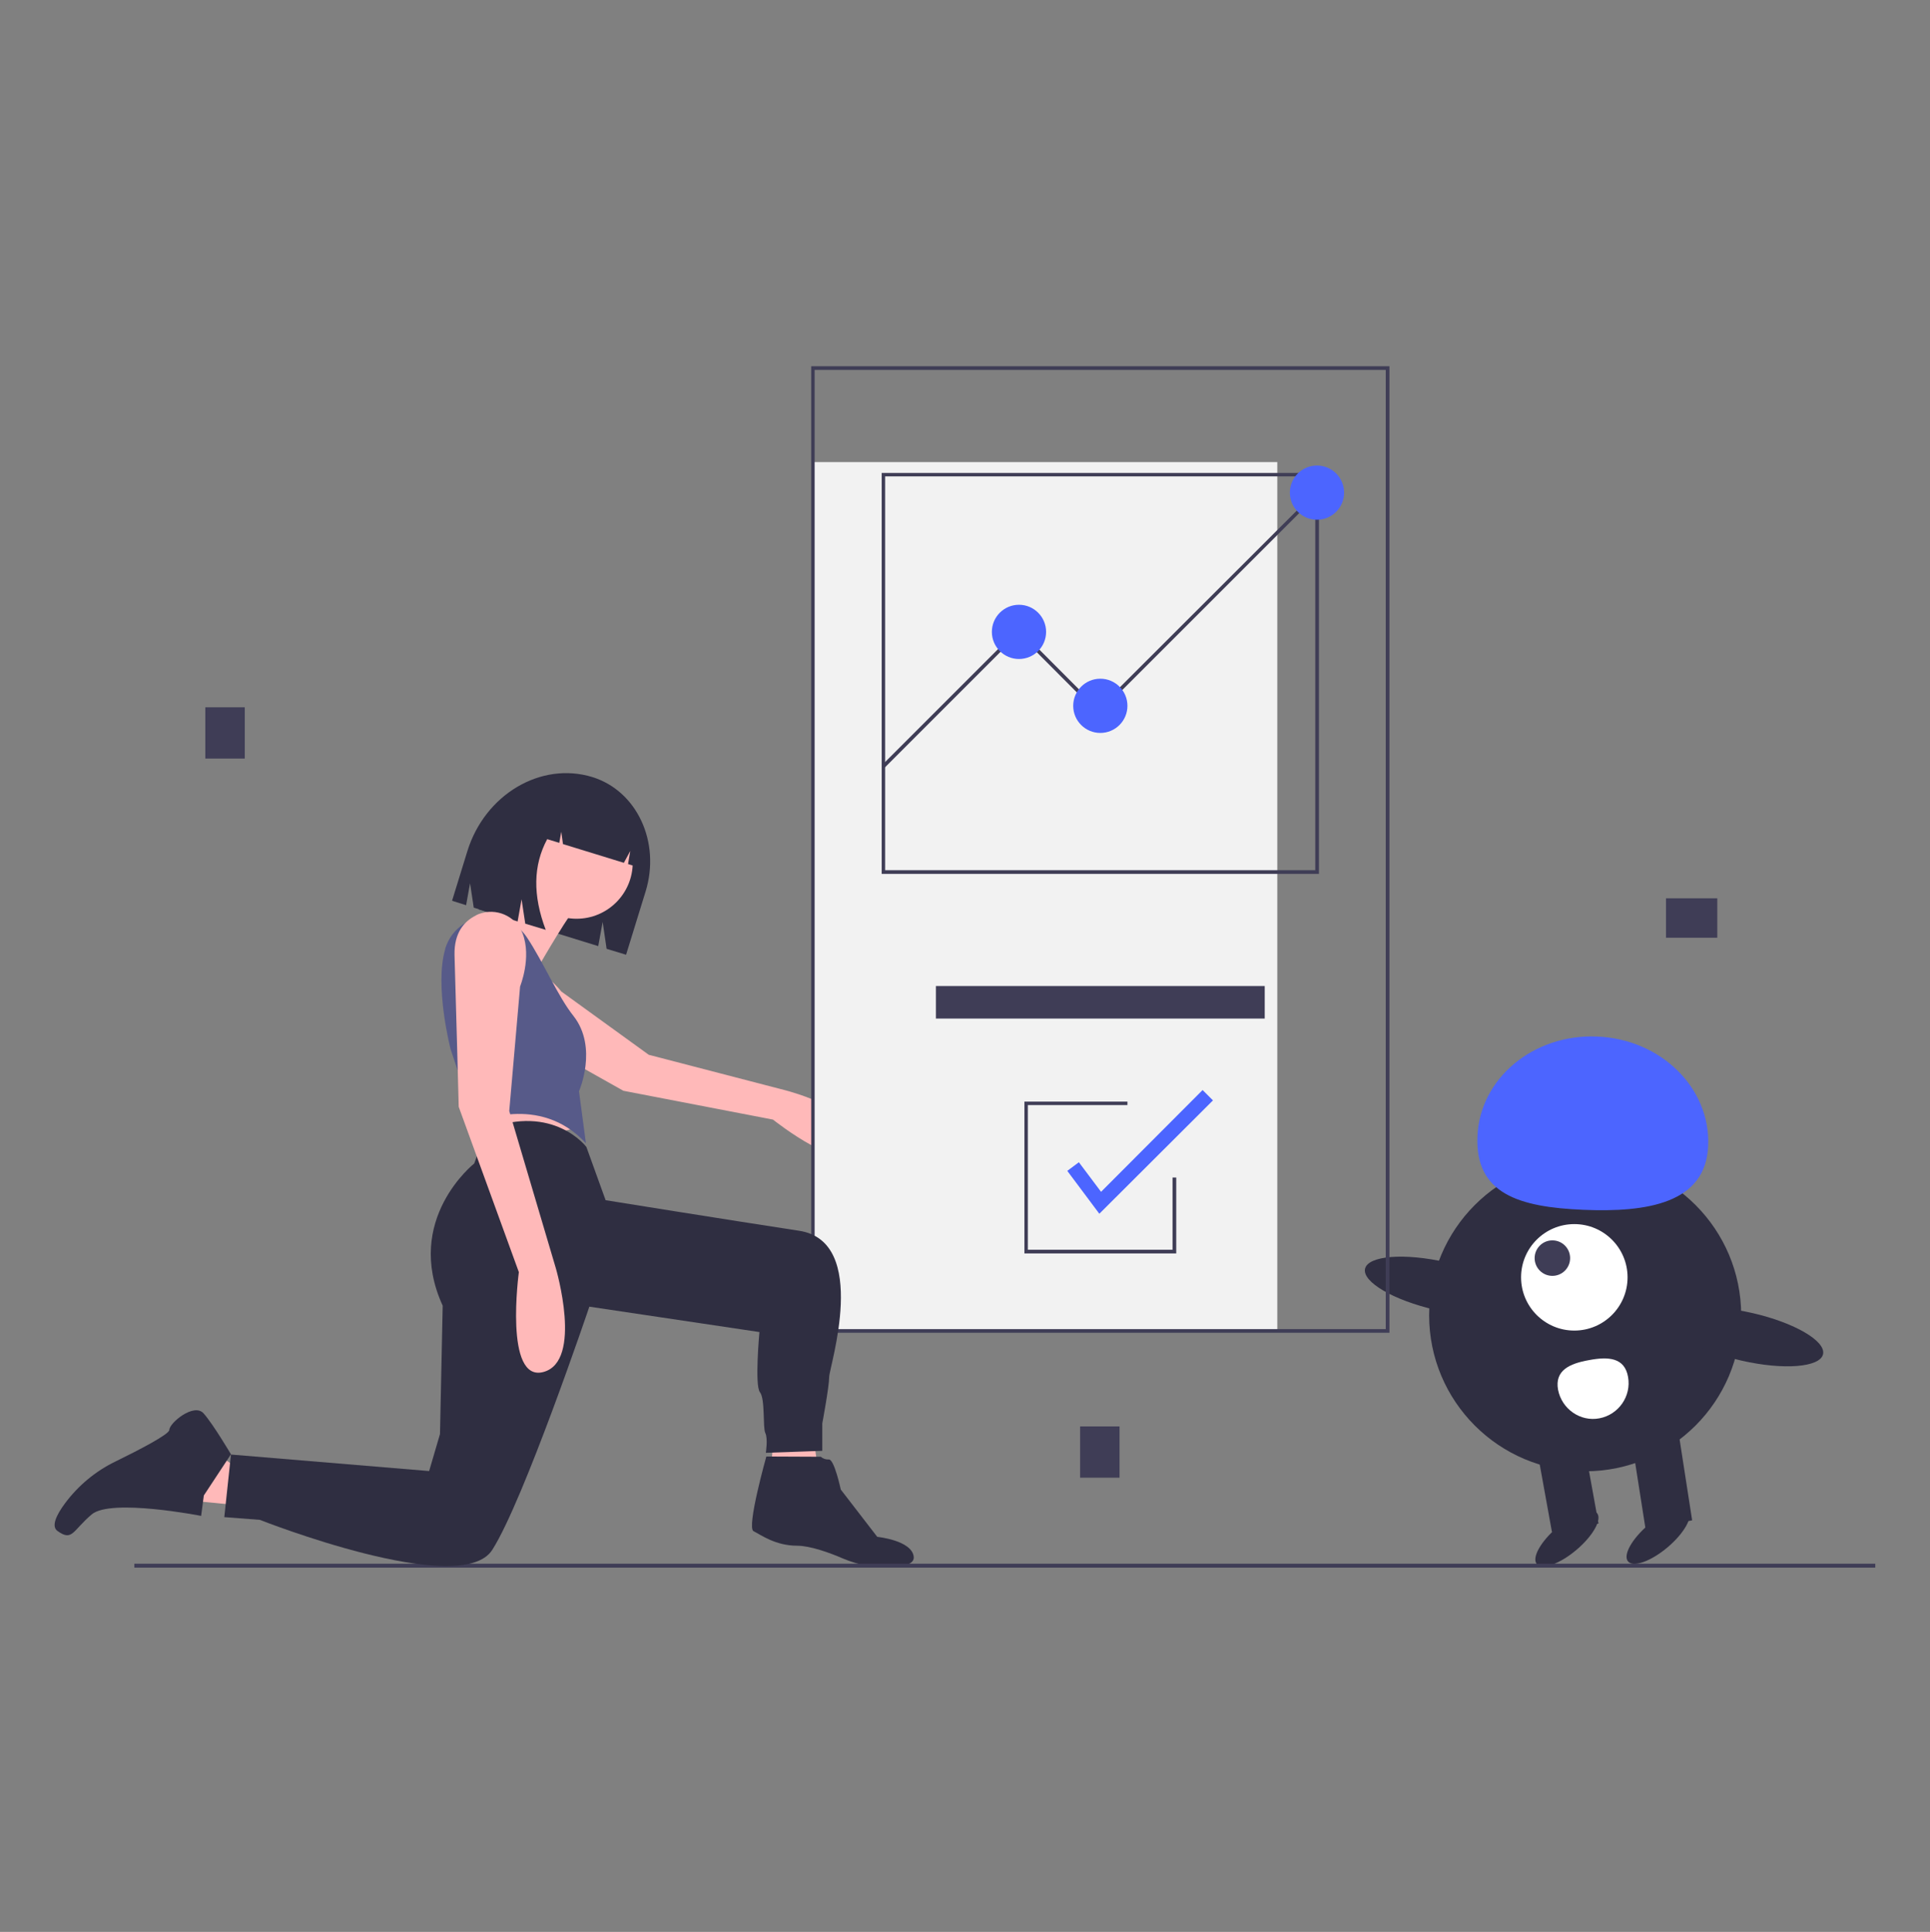 <?xml version="1.0" encoding="utf-8"?>
<!-- Generator: Adobe Illustrator 23.1.1, SVG Export Plug-In . SVG Version: 6.00 Build 0)  -->
<svg version="1.1" id="bebdbc02-5f56-4bd5-9ad9-bce5f07a2c3e"
	 xmlns="http://www.w3.org/2000/svg" xmlns:xlink="http://www.w3.org/1999/xlink" x="0px" y="0px" viewBox="0 0 783 783.9"
	 style="enable-background:new 0 0 783 783.9;" xml:space="preserve">
<rect x="0" y="0" width="783" height="783.9" fill="#808080" stroke="none"/>
<style type="text/css">
	.st0{fill:#3F3D56;}
	.st1{fill:#F2F2F2;}
	.st2{fill:#4C65FF;}
	.st3{fill:#FF6584;}
	.st4{fill:#CCCCCC;}
	.st5{opacity:0.1;enable-background:new    ;}
	.st6{fill:#FFFFFF;}
	.st7{fill:#2F2E41;}
	.st8{fill:#A0616A;}
	.st9{opacity:0;fill:#515254;}
	.st10{fill:#9F616A;}
	.st11{fill:#D0CDE1;}
	.st12{fill:#FFB9B9;}
	.st13{fill:#575A89;}
</style>
<title>lists</title>
<path class="st0" d="M-2073.7,756.1c0,15.3-94.6,27.7-211.4,27.8h-1.1c-57,0-108.8-2.9-147-7.7c-1.6-0.2-3.2-0.4-4.8-0.6
	c-6.5-0.9-12.6-1.8-18.1-2.7c-26.7-4.7-42.5-10.4-42.5-16.7c0-5.1,10.4-9.8,28.4-13.9c9.6-2.2,21.3-4.1,34.7-5.9
	c2.5-0.3,5-0.6,7.6-0.9c37.6-4.4,87.3-7.1,141.7-7.1c10.6,0,21,0.1,31.2,0.3C-2152.5,730.7-2073.7,742.2-2073.7,756.1z"/>
<rect x="-2009.6" y="416.1" class="st1" width="314.8" height="161.3"/>
<rect x="-2401" y="1" class="st1" width="314.8" height="161.3"/>
<path class="st2" d="M-2085.3,163.3H-2402V0h316.7V163.3z M-2400.1,161.3h312.8V2h-312.8V161.3z"/>
<rect x="-2009.6" y="1" class="st1" width="314.8" height="161.3"/>
<rect x="-2401" y="208.5" class="st1" width="314.8" height="161.3"/>
<rect x="-2009.6" y="208.5" class="st1" width="314.8" height="161.3"/>
<rect x="-2401" y="416.1" class="st1" width="314.8" height="161.3"/>
<circle class="st1" cx="-2586.9" cy="81.6" r="40.3"/>
<path class="st1" d="M-2473.8,41.3c-22.3,0-40.3,18.1-40.3,40.3s18.1,40.3,40.3,40.3s40.3-18.1,40.3-40.3v0
	C-2433.5,59.4-2451.6,41.3-2473.8,41.3C-2473.8,41.3-2473.8,41.3-2473.8,41.3z M-2456.4,96.6l-3.5,3.5l-14.5-14.5l-14.5,14.5
	l-3.5-3.5l14.5-14.5l-16.5-16.5l3.5-3.5l16.5,16.5l16.5-16.5l3.5,3.5l-16.5,16.5L-2456.4,96.6z"/>
<polygon class="st2" points="-2591,100.8 -2609.6,76.2 -2605.6,73.3 -2590.7,93 -2549,45.1 -2545.3,48.3 "/>
<path class="st0" d="M-2120.6,577c-12.8-2.2-25.1-4-36.9-5.6l4.7-9.1c-1.6-0.5-8.5,4.6-8.5,4.6l6.1-26.3c-7.9,1-11.9,27.8-11.9,27.8
	l-8.8-9.1l4.3,10.2c-31.1-3.8-62.3-5.7-93.6-5.9l4-7.7c-1.6-0.5-8.5,4.6-8.5,4.6l6.1-26.3c-7.9,1-11.9,27.8-11.9,27.8l-8.8-9.1
	l4.5,10.8c-18,0.3-36,1.5-53.8,3.7c4-12.1,17.8-23.5,17.8-23.5c-10.5,3.1-16,8.3-18.9,13.2c-0.3-24.9,3.9-49.7,12.2-73.1
	c0,0-21.7,47.2-18.9,78.8l0.3,5.6c-18.4,2.6-25.6,8.8-25.6,8.8L-2120.6,577z"/>
<circle class="st3" cx="-2271.6" cy="255.6" r="34.8"/>
<polygon class="st0" points="-1898.3,475.8 -1902.4,472.5 -1879.5,452.1 -1821.6,452.1 -1821.6,470.1 -1859.1,495.3 "/>
<polygon class="st4" points="-1811,463.6 -1811,452.5 -1818.7,452.5 -1818.7,455.2 -1821.6,452.1 -1840.4,472.5 -1847.7,477.4 
	-1859.1,560.6 -1841.9,577.7 -1802,577.7 -1802,473.3 "/>
<rect x="-1902.4" y="472.5" class="st1" width="62" height="105.2"/>
<rect x="-1878.3" y="552" class="st4" width="11.4" height="25.7"/>
<polygon class="st0" points="-1890.5,559.4 -1890.5,555.3 -1895.4,555.3 -1895.4,559.4 -1890.9,559.4 "/>
<polygon class="st0" points="-1890.9,562.6 -1895.4,562.6 -1895.4,566.7 -1890.5,566.7 -1890.5,562.6 "/>
<rect x="-1887.3" y="555.3" class="st0" width="4.9" height="4.1"/>
<rect x="-1887.3" y="562.6" class="st0" width="4.9" height="4.1"/>
<polygon class="st0" points="-1857.1,559.4 -1857.1,555.3 -1862,555.3 -1862,559.4 -1857.5,559.4 "/>
<polygon class="st0" points="-1857.5,562.6 -1862,562.6 -1862,566.7 -1857.1,566.7 -1857.1,562.6 "/>
<rect x="-1853.8" y="555.3" class="st0" width="4.9" height="4.1"/>
<rect x="-1853.8" y="562.6" class="st0" width="4.9" height="4.1"/>
<polygon class="st0" points="-1822.8,477.8 -1822.8,473.7 -1827.7,473.7 -1827.7,477.8 -1823.2,477.8 "/>
<polygon class="st0" points="-1823.2,481.1 -1827.7,481.1 -1827.7,485.1 -1822.8,485.1 -1822.8,481.1 "/>
<rect x="-1819.6" y="473.7" class="st0" width="4.9" height="4.1"/>
<rect x="-1819.6" y="481.1" class="st0" width="4.9" height="4.1"/>
<polygon class="st0" points="-1822.8,500.6 -1822.8,496.6 -1827.7,496.6 -1827.7,500.6 -1823.2,500.6 "/>
<polygon class="st0" points="-1823.2,503.9 -1827.7,503.9 -1827.7,508 -1822.8,508 -1822.8,503.9 "/>
<rect x="-1819.6" y="496.6" class="st0" width="4.9" height="4.1"/>
<rect x="-1819.6" y="503.9" class="st0" width="4.9" height="4.1"/>
<polygon class="st0" points="-1822.8,523.5 -1822.8,519.4 -1827.7,519.4 -1827.7,523.5 -1823.2,523.5 "/>
<polygon class="st0" points="-1823.2,526.7 -1827.7,526.7 -1827.7,530.8 -1822.8,530.8 -1822.8,526.7 "/>
<rect x="-1819.6" y="519.4" class="st0" width="4.9" height="4.1"/>
<rect x="-1819.6" y="526.7" class="st0" width="4.9" height="4.1"/>
<polygon class="st0" points="-1822.8,546.3 -1822.8,542.2 -1827.7,542.2 -1827.7,546.3 -1823.2,546.3 "/>
<polygon class="st0" points="-1823.2,549.6 -1827.7,549.6 -1827.7,553.7 -1822.8,553.7 -1822.8,549.6 "/>
<rect x="-1819.6" y="542.2" class="st0" width="4.9" height="4.1"/>
<rect x="-1819.6" y="549.6" class="st0" width="4.9" height="4.1"/>
<rect x="-1895.4" y="477.8" class="st0" width="47.3" height="9.8"/>
<rect x="-1895.4" y="497.4" class="st0" width="47.3" height="9.8"/>
<rect x="-1895.4" y="517" class="st0" width="47.3" height="9.8"/>
<rect x="-1895.4" y="536.5" class="st0" width="47.3" height="9.8"/>
<polygon class="st0" points="-2271.4,469.8 -2229.9,469.8 -2229.9,459.8 -2206.9,459.8 -2206.9,469.8 -2164,469.8 -2164,514.2 
	-2206.9,514.2 -2206.9,570 -2229.9,570 -2229.9,514.2 -2271.4,514.2 -2292.8,489.8 "/>
<path class="st0" d="M-2149.2,369.8h-2c0-53.2-43.1-96.4-96.4-96.4c-53.2,0-96.4,43.1-96.4,96.4c0,0,0,0,0,0h-2
	c0-54.3,44.1-98.4,98.4-98.3C-2193.3,271.5-2149.3,315.5-2149.2,369.8z"/>
<rect x="-2296.9" y="271" transform="matrix(1 -1.879997e-03 1.879997e-03 1 -0.607 -4.315)" class="st0" width="2.5" height="99.3"/>
<path class="st2" d="M-2271.2,283.6c0.2,34.7-24.2,63-24.2,63s-24.7-28-25-62.7c-0.2-34.7,24.2-63,24.2-63
	S-2271.5,248.9-2271.2,283.6z"/>
<path class="st5" d="M-2271.2,283.6c0.2,34.7-24.2,63-24.2,63s-24.7-28-25-62.7c-0.2-34.7,24.2-63,24.2-63
	S-2271.5,248.9-2271.2,283.6z"/>
<rect x="-2329.6" y="271" transform="matrix(1 -1.879997e-03 1.879997e-03 1 -0.607 -4.377)" class="st0" width="2.5" height="99.3"/>
<path class="st2" d="M-2303.9,283.7c0.2,34.7-24.2,63-24.2,63s-24.7-28-25-62.7c-0.2-34.7,24.2-63,24.2-63
	S-2304.1,248.9-2303.9,283.7z"/>
<rect x="-2161.7" y="291.9" class="st0" width="2" height="78.6"/>
<path class="st2" d="M-2141.4,301.9c0.1,27.5-19.2,49.9-19.2,49.9s-19.5-22.2-19.7-49.7s19.2-49.9,19.2-49.9
	S-2141.5,274.4-2141.4,301.9z"/>
<circle class="st0" cx="-1856.7" cy="291.6" r="68.4"/>
<polygon class="st2" points="-1849.8,266.2 -1849.8,294.8 -1891.4,294.8 -1899.1,304 -1898.3,294.8 -1902,294.8 -1902,266.2 "/>
<rect x="-1868.6" y="276" class="st5" width="18.8" height="18.8"/>
<polygon class="st2" points="-1864.5,280.2 -1812.3,280.2 -1812.3,308.8 -1816,308.8 -1815.1,318 -1822.8,308.8 -1864.5,308.8 "/>
<ellipse class="st5" cx="-1898.8" cy="307.5" rx="11.5" ry="1.1"/>
<ellipse class="st5" cx="-1815.1" cy="322.5" rx="13" ry="1.3"/>
<path class="st0" d="M-1817.8,21h-45.2c-4.5,0-8.4,3.1-9.4,7.5l-22.8,101.3c-0.9,4.2,1.7,8.3,5.9,9.3c0.4,0.1,0.9,0.2,1.3,0.2
	l46.5,2.3c5.1,0.3,9.7-3.4,10.6-8.4l13-71.6l1,0.3l2.5-13.6l-1-0.2l3.6-20c0.6-3.2-1.6-6.3-4.8-6.9
	C-1817.1,21.1-1817.5,21-1817.8,21z"/>
<path class="st2" d="M-1857.1,23.2h-5.3c-3.1,0-5.8,2.2-6.5,5.2l-21.9,100.5c-0.5,2.2,0.9,4.4,3.1,4.9c0.2,0,0.4,0.1,0.6,0.1l46.3,3
	c2.7,0.2,5.1-1.7,5.6-4.4l18.7-103.9c0.5-2.5-1.2-5-3.8-5.4c-0.3,0-0.5-0.1-0.8-0.1h-5c-1,0-1.9,0.7-2.1,1.6l0,0
	c-0.2,0.8-1,1.4-1.9,1.4h-23.8C-1855.5,26.3-1856.9,24.9-1857.1,23.2L-1857.1,23.2z"/>
<circle class="st2" cx="-2237.3" cy="81.8" r="65.5"/>
<path class="st0" d="M-2180.3,122.9c-12.6,0-40.3-12.9-65-28c-30.6-18.8-60.4-43.3-55.2-51.8c1.5-2.4,5.1-3,11.1-1.9l-0.4,2.4
	c-4.7-0.9-7.8-0.6-8.7,0.8c-1.2,2,1.5,7.8,12.8,18.2c10.3,9.4,25.1,20.2,41.6,30.3c16.5,10.1,32.8,18.4,45.9,23.3
	c14.3,5.4,20.8,5.1,22,3.1c0.8-1.4-0.3-4.3-3.2-8.1l1.9-1.5c3.7,4.9,4.8,8.4,3.4,10.8C-2175.2,122.1-2177.3,122.9-2180.3,122.9z"/>
<circle class="st6" cx="-2245.4" cy="48.1" r="13.4"/>
<circle class="st6" cx="-2241.5" cy="121.5" r="8.9"/>
<circle class="st6" cx="-2210.8" cy="90.9" r="8.9"/>
<path class="st2" d="M-1693.8,578.4h-316.7V415.1h316.7V578.4z M-2008.6,576.4h312.8V417h-312.8V576.4z"/>
<path class="st2" d="M-1695.8,371.8h-316.7V208.5h316.7V371.8z M-2010.6,369.8h312.8V210.5h-312.8V369.8z"/>
<path class="st0" d="M-2402.9,720.3c5.4,19.9,23.8,32.1,23.8,32.1s9.7-19.9,4.3-39.7c-5.4-19.9-23.8-32.1-23.8-32.1
	S-2408.2,700.5-2402.9,720.3z"/>
<path class="st2" d="M-2395,716c14.7,14.3,16.5,36.4,16.5,36.4s-22.1-1.2-36.8-15.5s-16.5-36.4-16.5-36.4S-2409.7,701.7-2395,716z"
	/>
<path class="st7" d="M-2343.5,443.6l-15.7,1.7c0,0-7,31.4,0,73.3s15.7,83.8,15.7,83.8s7,136.1,10.5,137.8
	c3.5,1.7,34.9,12.2,36.6,1.7s1.7-249.5,1.7-249.5l24.4,115.2c0,0,3.5,144.8,10.5,144.8s29.7-1.7,29.7-14s5.2-172.7,5.2-172.7
	s-1.7-118.6-8.7-122.1S-2343.5,443.6-2343.5,443.6z"/>
<path class="st7" d="M-2329.5,735c0,0-15.7-1.7-19.2,0c-3.5,1.7-8.7,14,0,20.9s31.4,17.4,38.4,17.4s14-3.5,14-3.5l-3.5-29.7
	L-2329.5,735z"/>
<path class="st7" d="M-2259.7,743.7l1.7,24.4c0,0,22.7,3.5,24.4,0c1.7-3.5,19.2-12.2,20.9-14s3.5-20.9-7-22.7s-14,3.5-14,3.5
	L-2259.7,743.7z"/>
<path class="st8" d="M-2219.2,236c0,0,38.1-24.5,37.3-41.4c-0.9-16.9-23.9-70-23.9-70s-18-37.4-25.1-22.1s9.4,31.6,9.4,31.6
	l10.7,52.1l-29,27.7L-2219.2,236z"/>
<circle class="st8" cx="-2313.8" cy="169.7" r="31.4"/>
<path class="st8" d="M-2329.5,188.9l5.2,33.2l38.4-7c0,0-1.7-33.2-1.7-36.6S-2329.5,188.9-2329.5,188.9z"/>
<path class="st0" d="M-2331.3,222c0,0,43.6-10.5,48.9-7s31.4,7,31.4,7l29.7,45.4l-8.7,57.6c0,0-1.7,92.5,1.7,108.2
	c3.5,15.7,22.7,17.4-17.4,20.9s-47.1-1.7-75,5.2c-27.9,7-50.6-3.5-43.6-10.5s19.2-118.6,5.2-129.1s-19.2-64.6-19.2-64.6
	S-2331.3,230.8-2331.3,222z"/>
<path class="st0" d="M-2256.3,227.3l5.2-5.2l10.5-10.5c0,0,34,14.8,32.3,20.1s-13.1,35.8-13.1,35.8l-15.7,5.2L-2256.3,227.3z"/>
<path class="st7" d="M-2302.9,131.6l-0.3-2.5c-2.1,0-4.3,0.3-6.3,1c-0.2-1.5-0.1-3.1,0.4-4.5c-2.1,0.5-4,1.4-5.8,2.5l-1.3-4.6
	l-17.4,8.6c-6.3,3.1-12.9,6.5-16.4,12.5c-4,6.7-3.3,15.3-0.6,22.6s7.3,13.7,10.9,20.6c1.4,3,3,5.8,5,8.4c6.6,8.2,19.4,9.9,28.7,4.9
	c3.4-1.8,6.5-4.6,7.9-8.2c0.8-2.2,1-4.5,1.6-6.8c1.1-4.7,2.5-14.4,6.3-17.3c1.7-1.3,5,3,6.4,1.4c3.6-4.1,2.8-10.5,0.6-15.5
	c-2.1-5-4.6-9.9-7.4-14.5C-2291.9,138.4-2302.9,131.3-2302.9,131.6z"/>
<path class="st8" d="M-2406.3,297.1c0,0-41.9,40.1-36.6,61.1c5.2,20.9,47.1,82,47.1,82s40.1,20.9,45.4,0s-27.9-15.7-27.9-15.7
	l-26.2-62.8l29.7-41.9L-2406.3,297.1z"/>
<path class="st0" d="M-2357.5,258.7l-20.9-3.5c0,0-15.7,17.4-20.9,24.4c-5.2,7-15.7,24.4-15.7,24.4l36.6,26.2l27.9-29.7
	L-2357.5,258.7z"/>
<g>
	<rect x="-1626.3" y="0.9" class="st9" width="783" height="783"/>
	<g>
		<path class="st0" d="M-1166.7,677.9c0,12-74.1,21.7-165.8,21.8h-0.8c-44.7,0-85.3-2.3-115.3-6c-1.3-0.2-2.5-0.3-3.8-0.5
			c-5.1-0.7-9.8-1.4-14.2-2.1c-20.9-3.6-33.3-8.2-33.3-13.1c0-4,8.1-7.7,22.3-10.9c7.5-1.7,16.7-3.2,27.2-4.6c1.9-0.3,3.9-0.5,6-0.7
			c29.5-3.4,68.4-5.5,111.1-5.5c8.3,0,16.5,0.1,24.4,0.2C-1228.4,657.9-1166.7,667-1166.7,677.9z"/>
		<rect x="-1116.4" y="411.3" class="st1" width="246.7" height="126.5"/>
		<rect x="-1423.3" y="85.9" class="st1" width="246.7" height="126.5"/>
		<path class="st2" d="M-1175.8,213.1h-248.3v-128h248.3V213.1z M-1422.5,211.6h245.2V86.7h-245.2V211.6z"/>
		<rect x="-1116.4" y="85.9" class="st1" width="246.7" height="126.5"/>
		<rect x="-1423.3" y="248.6" class="st1" width="246.7" height="126.5"/>
		<rect x="-1116.4" y="248.6" class="st1" width="246.7" height="126.5"/>
		<rect x="-1423.3" y="411.3" class="st1" width="246.7" height="126.5"/>
		<circle class="st1" cx="-1569" cy="149.1" r="31.6"/>
		<path class="st1" d="M-1480.4,117.5c-17.5,0-31.6,14.2-31.6,31.6s14.2,31.6,31.6,31.6s31.6-14.2,31.6-31.6v0
			C-1448.7,131.7-1462.9,117.5-1480.4,117.5C-1480.4,117.5-1480.4,117.5-1480.4,117.5z M-1466.7,160.9l-2.7,2.7l-11.4-11.4
			l-11.4,11.4l-2.7-2.7l11.4-11.4l-12.9-12.9l2.7-2.7l12.9,12.9l12.9-12.9l2.7,2.7l-12.9,12.9L-1466.7,160.9z"/>
		<polygon class="st2" points="-1572.2,164.1 -1586.8,144.9 -1583.7,142.6 -1572,158 -1539.3,120.5 -1536.4,123 		"/>
		<path class="st0" d="M-1203.4,537.5c-10-1.7-19.7-3.2-28.9-4.4l3.7-7.1c-1.2-0.4-6.7,3.6-6.7,3.6l4.8-20.6
			c-6.2,0.7-9.4,21.8-9.4,21.8l-6.9-7.1l3.4,8c-24.4-2.9-48.9-4.5-73.4-4.6l3.1-6.1c-1.2-0.4-6.7,3.6-6.7,3.6l4.8-20.6
			c-6.2,0.7-9.4,21.8-9.4,21.8l-6.9-7.1l3.6,8.5c-14.1,0.2-28.2,1.2-42.2,2.9c3.2-9.5,13.9-18.5,13.9-18.5
			c-8.2,2.4-12.5,6.5-14.8,10.4c-0.2-19.5,3-38.9,9.6-57.3c0,0-17,37-14.8,61.8l0.3,4.4c-14.4,2.1-20.1,6.9-20.1,6.9L-1203.4,537.5z
			"/>
		<circle class="st3" cx="-1321.8" cy="285.5" r="27.3"/>
		<polygon class="st0" points="-1029.2,458.1 -1032.4,455.5 -1014.5,439.6 -969.1,439.6 -969.1,453.6 -998.5,473.5 		"/>
		<polygon class="st4" points="-960.8,448.5 -960.8,439.9 -966.8,439.9 -966.8,442 -969.1,439.6 -983.8,455.5 -989.5,459.4 
			-998.4,524.6 -985,538 -953.7,538 -953.7,456.2 		"/>
		<rect x="-1032.4" y="455.5" class="st1" width="48.6" height="82.5"/>
		<rect x="-1013.5" y="517.9" class="st4" width="9" height="20.1"/>
		<polygon class="st0" points="-1023.1,523.6 -1023.1,520.4 -1026.9,520.4 -1026.9,523.6 -1023.4,523.6 		"/>
		<polygon class="st0" points="-1023.4,526.2 -1026.9,526.2 -1026.9,529.4 -1023.1,529.4 -1023.1,526.2 		"/>
		<rect x="-1020.5" y="520.4" class="st0" width="3.8" height="3.2"/>
		<rect x="-1020.5" y="526.2" class="st0" width="3.8" height="3.2"/>
		<polygon class="st0" points="-996.9,523.6 -996.9,520.4 -1000.7,520.4 -1000.7,523.6 -997.2,523.6 		"/>
		<polygon class="st0" points="-997.2,526.2 -1000.7,526.2 -1000.7,529.4 -996.9,529.4 -996.9,526.2 		"/>
		<rect x="-994.3" y="520.4" class="st0" width="3.8" height="3.2"/>
		<rect x="-994.3" y="526.2" class="st0" width="3.8" height="3.2"/>
		<polygon class="st0" points="-970,459.7 -970,456.5 -973.9,456.5 -973.9,459.7 -970.3,459.7 		"/>
		<polygon class="st0" points="-970.3,462.3 -973.9,462.3 -973.9,465.5 -970,465.5 -970,462.3 		"/>
		<rect x="-967.5" y="456.5" class="st0" width="3.8" height="3.2"/>
		<rect x="-967.5" y="462.3" class="st0" width="3.8" height="3.2"/>
		<polygon class="st0" points="-970,477.6 -970,474.4 -973.9,474.4 -973.9,477.6 -970.3,477.6 		"/>
		<polygon class="st0" points="-970.3,480.2 -973.9,480.2 -973.9,483.4 -970,483.4 -970,480.2 		"/>
		<rect x="-967.5" y="474.4" class="st0" width="3.8" height="3.2"/>
		<rect x="-967.5" y="480.2" class="st0" width="3.8" height="3.2"/>
		<polygon class="st0" points="-970,495.5 -970,492.3 -973.9,492.3 -973.9,495.5 -970.3,495.5 		"/>
		<polygon class="st0" points="-970.3,498.1 -973.9,498.1 -973.9,501.3 -970,501.3 -970,498.1 		"/>
		<rect x="-967.5" y="492.3" class="st0" width="3.8" height="3.2"/>
		<rect x="-967.5" y="498.1" class="st0" width="3.8" height="3.2"/>
		<polygon class="st0" points="-970,513.4 -970,510.2 -973.9,510.2 -973.9,513.4 -970.3,513.4 		"/>
		<polygon class="st0" points="-970.3,516 -973.9,516 -973.9,519.2 -970,519.2 -970,516 		"/>
		<rect x="-967.5" y="510.2" class="st0" width="3.8" height="3.2"/>
		<rect x="-967.5" y="516" class="st0" width="3.8" height="3.2"/>
		<rect x="-1026.9" y="459.7" class="st0" width="37.1" height="7.7"/>
		<rect x="-1026.9" y="475" class="st0" width="37.1" height="7.7"/>
		<rect x="-1026.9" y="490.4" class="st0" width="37.1" height="7.7"/>
		<rect x="-1026.9" y="505.7" class="st0" width="37.1" height="7.7"/>
		<polygon class="st0" points="-1321.6,453.4 -1289.1,453.4 -1289.1,445.6 -1271.1,445.6 -1271.1,453.4 -1237.5,453.4 
			-1237.5,488.2 -1271.1,488.2 -1271.1,532 -1289.1,532 -1289.1,488.2 -1321.6,488.2 -1338.5,469.1 		"/>
		<path class="st0" d="M-1225.9,375.1h-1.5c0-41.7-33.8-75.6-75.5-75.6c-41.7,0-75.6,33.8-75.6,75.5c0,0,0,0,0,0h-1.5
			c0-42.6,34.5-77.1,77.1-77.1C-1260.4,298-1225.9,332.5-1225.9,375.1z"/>
		
			<rect x="-1341.6" y="297.6" transform="matrix(1 -1.879997e-03 1.879997e-03 1 -0.635 -2.52)" class="st0" width="2" height="77.8"/>
		<path class="st2" d="M-1321.5,307.5c0.2,27.2-18.9,49.4-18.9,49.4s-19.4-21.9-19.6-49.2c-0.2-27.2,18.9-49.4,18.9-49.4
			S-1321.7,280.2-1321.5,307.5z"/>
		<path class="st5" d="M-1321.5,307.5c0.2,27.2-18.9,49.4-18.9,49.4s-19.4-21.9-19.6-49.2c-0.2-27.2,18.9-49.4,18.9-49.4
			S-1321.7,280.2-1321.5,307.5z"/>
		
			<rect x="-1367.3" y="297.6" transform="matrix(1 -1.879997e-03 1.879997e-03 1 -0.635 -2.568)" class="st0" width="2" height="77.8"/>
		<path class="st2" d="M-1347.2,307.5c0.2,27.2-18.9,49.4-18.9,49.4s-19.4-21.9-19.6-49.2c-0.2-27.2,18.9-49.4,18.9-49.4
			S-1347.3,280.3-1347.2,307.5z"/>
		<rect x="-1235.7" y="313.9" class="st0" width="1.6" height="61.6"/>
		<path class="st2" d="M-1219.7,321.8c0.1,21.5-15.1,39.1-15.1,39.1s-15.3-17.4-15.4-38.9c-0.1-21.5,15.1-39.1,15.1-39.1
			S-1219.8,300.3-1219.7,321.8z"/>
		<circle class="st0" cx="-996.5" cy="313.8" r="53.6"/>
		<polygon class="st2" points="-991.2,293.8 -991.2,316.2 -1023.8,316.2 -1029.8,323.5 -1029.2,316.2 -1032.1,316.2 -1032.1,293.8 
					"/>
		<rect x="-1005.9" y="301.5" class="st5" width="14.7" height="14.7"/>
		<polygon class="st2" points="-1002.7,304.8 -961.7,304.8 -961.7,327.2 -964.7,327.2 -964,334.5 -970,327.2 -1002.7,327.2 		"/>
		<ellipse class="st5" cx="-1029.6" cy="326.2" rx="9" ry="0.9"/>
		<ellipse class="st5" cx="-964" cy="337.9" rx="10.2" ry="1"/>
		<path class="st0" d="M-966.1,101.6h-35.4c-3.5,0-6.6,2.4-7.3,5.9l-17.9,79.4c-0.7,3.3,1.3,6.5,4.6,7.3c0.3,0.1,0.7,0.1,1,0.1
			l36.4,1.8c4,0.2,7.6-2.6,8.3-6.6l10.2-56.2l0.8,0.2l1.9-10.6l-0.8-0.2l2.8-15.7c0.5-2.5-1.2-4.9-3.7-5.4
			C-965.5,101.6-965.8,101.6-966.1,101.6z"/>
		<path class="st2" d="M-996.9,103.3h-4.1c-2.4,0-4.6,1.7-5.1,4.1l-17.2,78.8c-0.4,1.7,0.7,3.5,2.5,3.8c0.2,0,0.3,0.1,0.5,0.1
			l36.3,2.4c2.1,0.1,4-1.3,4.4-3.4l14.7-81.4c0.4-2-1-3.9-3-4.2c-0.2,0-0.4-0.1-0.6-0.1h-3.9c-0.8,0-1.5,0.5-1.7,1.3l0,0
			c-0.2,0.7-0.8,1.1-1.5,1.1h-18.6C-995.6,105.7-996.8,104.7-996.9,103.3L-996.9,103.3z"/>
		<circle class="st2" cx="-1295" cy="149.2" r="51.3"/>
		<path class="st0" d="M-1250.3,181.5c-9.9,0-31.6-10.1-51-22c-24-14.7-47.3-33.9-43.3-40.6c1.2-1.9,4-2.4,8.7-1.5l-0.3,1.8
			c-3.7-0.7-6.1-0.4-6.8,0.6c-1,1.6,1.2,6.1,10,14.2c8.1,7.4,19.7,15.8,32.6,23.8c13,7.9,25.8,14.4,36,18.3
			c11.2,4.2,16.3,4,17.2,2.5c0.7-1.1-0.3-3.4-2.5-6.4l1.5-1.1c2.9,3.8,3.8,6.6,2.6,8.5C-1246.2,180.9-1247.9,181.5-1250.3,181.5z"/>
		<circle class="st6" cx="-1301.3" cy="122.9" r="10.5"/>
		<circle class="st6" cx="-1298.3" cy="180.4" r="7"/>
		<circle class="st6" cx="-1274.2" cy="156.4" r="7"/>
		<path class="st2" d="M-868.9,538.5h-248.3v-128h248.3L-868.9,538.5z M-1115.6,537h245.2V412.1h-245.2V537z"/>
		<path class="st2" d="M-870.4,376.6h-248.3v-128h248.3V376.6z M-1117.2,375.1H-872V250.1h-245.2V375.1z"/>
		<path class="st0" d="M-1424.7,649.8c4.2,15.6,18.6,25.2,18.6,25.2s7.6-15.6,3.4-31.2c-4.2-15.6-18.6-25.2-18.6-25.2
			S-1428.9,634.2-1424.7,649.8z"/>
		<path class="st2" d="M-1418.5,646.5c11.6,11.2,13,28.5,13,28.5s-17.3-0.9-28.9-12.2c-11.6-11.2-13-28.5-13-28.5
			S-1430.1,635.2-1418.5,646.5z"/>
		<path class="st7" d="M-1378.2,432.9l-12.3,1.4c0,0-5.5,24.6,0,57.4c5.5,32.8,12.3,65.7,12.3,65.7s5.5,106.7,8.2,108.1
			c2.7,1.4,27.4,9.6,28.7,1.4c1.4-8.2,1.4-195.6,1.4-195.6l19.1,90.3c0,0,2.7,113.5,8.2,113.5s23.3-1.4,23.3-10.9
			s4.1-135.4,4.1-135.4s-1.4-93-6.8-95.7S-1378.2,432.9-1378.2,432.9z"/>
		<path class="st7" d="M-1367.2,661.3c0,0-12.3-1.4-15,0c-2.7,1.4-6.8,10.9,0,16.4s24.6,13.7,30.1,13.7s10.9-2.7,10.9-2.7l-2.7-23.3
			L-1367.2,661.3z"/>
		<path class="st7" d="M-1312.5,668.2l1.4,19.1c0,0,17.8,2.7,19.1,0s15-9.6,16.4-10.9c1.4-1.4,2.7-16.4-5.5-17.8
			c-8.2-1.4-10.9,2.7-10.9,2.7L-1312.5,668.2z"/>
		<path class="st8" d="M-1280.7,270.2c0,0,29.9-19.2,29.2-32.4c-0.7-13.2-18.7-54.9-18.7-54.9s-14.1-29.3-19.7-17.3
			s7.4,24.7,7.4,24.7l8.4,40.9l-22.8,21.7L-1280.7,270.2z"/>
		<circle class="st8" cx="-1354.9" cy="218.2" r="24.6"/>
		<path class="st8" d="M-1367.2,233.2l4.1,26l30.1-5.5c0,0-1.4-26-1.4-28.7C-1334.4,222.3-1367.2,233.2-1367.2,233.2z"/>
		<path class="st0" d="M-1368.6,259.2c0,0,34.2-8.2,38.3-5.5c4.1,2.7,24.6,5.5,24.6,5.5l23.3,35.6l-6.8,45.1c0,0-1.4,72.5,1.4,84.8
			c2.7,12.3,17.8,13.7-13.7,16.4c-31.5,2.7-36.9-1.4-58.8,4.1c-21.9,5.5-39.7-2.7-34.2-8.2c5.5-5.5,15-93,4.1-101.2
			s-15-50.6-15-50.6S-1368.6,266-1368.6,259.2z"/>
		<path class="st0" d="M-1309.8,263.3l4.1-4.1l8.2-8.2c0,0,26.7,11.6,25.3,15.7c-1.4,4.1-10.3,28-10.3,28l-12.3,4.1L-1309.8,263.3z"
			/>
		<path class="st7" d="M-1346.3,188.3l-0.3-2c-1.7,0-3.3,0.3-4.9,0.8c-0.2-1.2-0.1-2.4,0.3-3.5c-1.6,0.4-3.2,1.1-4.6,2l-1-3.6
			l-13.7,6.7c-4.9,2.4-10.1,5.1-12.9,9.8c-3.1,5.2-2.6,12-0.4,17.7c2.1,5.7,5.7,10.8,8.5,16.2c1.1,2.3,2.4,4.5,3.9,6.6
			c5.2,6.4,15.2,7.7,22.5,3.9c2.7-1.4,5.1-3.6,6.2-6.4c0.7-1.7,0.8-3.5,1.2-5.3c0.9-3.7,1.9-11.3,4.9-13.6c1.3-1,3.9,2.4,5,1.1
			c2.8-3.2,2.2-8.2,0.5-12.1c-1.7-3.9-3.6-7.7-5.8-11.4C-1337.8,193.6-1346.4,188.1-1346.3,188.3z"/>
		<path class="st8" d="M-1427.4,318c0,0-32.8,31.5-28.7,47.9s36.9,64.3,36.9,64.3s31.5,16.4,35.6,0s-21.9-12.3-21.9-12.3l-20.5-49.2
			l23.3-32.8L-1427.4,318z"/>
		<path class="st0" d="M-1389.1,287.9l-16.4-2.7c0,0-12.3,13.7-16.4,19.1c-4.1,5.5-12.3,19.1-12.3,19.1l28.7,20.5l21.9-23.3
			L-1389.1,287.9z"/>
	</g>
</g>
<g>
	<rect x="-812.5" y="0.9" class="st9" width="783" height="783"/>
	<g>
		<path class="st0" d="M-289.3,545.4l0-1.6c3.2,0,6.5-0.1,9.7-0.2l0.1,1.6C-282.8,545.3-286.1,545.4-289.3,545.4z M-299,545.2
			c-3.2-0.1-6.5-0.3-9.7-0.6l0.1-1.6c3.2,0.3,6.4,0.4,9.6,0.6L-299,545.2z M-269.9,544.6l-0.1-1.6c3.2-0.3,6.4-0.6,9.6-1l0.2,1.6
			C-263.4,544-266.7,544.3-269.9,544.6z M-318.4,543.7c-3.2-0.4-6.5-0.8-9.6-1.3l0.3-1.6c3.2,0.5,6.4,1,9.6,1.3L-318.4,543.7z
			 M-250.6,542.3l-0.3-1.6c3.2-0.5,6.4-1.1,9.5-1.7l0.3,1.6C-244.2,541.2-247.4,541.8-250.6,542.3z M-337.6,540.6
			c-3.2-0.6-6.4-1.4-9.5-2.1l0.4-1.6c3.1,0.8,6.3,1.5,9.4,2.1L-337.6,540.6z M-231.5,538.4l-0.4-1.6c3.1-0.8,6.3-1.6,9.3-2.5
			l0.4,1.5C-225.2,536.8-228.4,537.6-231.5,538.4z M-356.5,536c-3.1-0.9-6.2-1.9-9.3-2.9l0.5-1.5c3,1,6.1,2,9.2,2.9L-356.5,536z
			 M-212.8,533l-0.5-1.5c3-1,6.1-2.1,9.1-3.2l0.6,1.5C-206.7,530.9-209.8,532-212.8,533z M-375,529.8c-3-1.1-6.1-2.4-9-3.6l0.6-1.5
			c3,1.3,6,2.5,9,3.6L-375,529.8z M-194.7,526.1l-0.6-1.5c2.9-1.3,5.9-2.6,8.8-4l0.7,1.5C-188.7,523.5-191.7,524.8-194.7,526.1z
			 M-393,522.2c-2.9-1.4-5.9-2.9-8.7-4.4l0.7-1.4c2.8,1.5,5.8,2.9,8.7,4.3L-393,522.2z M-177.1,517.7l-0.8-1.4
			c2.8-1.5,5.7-3.1,8.4-4.7l0.8,1.4C-171.4,514.7-174.3,516.2-177.1,517.7z M-410.2,513.1c-2.8-1.6-5.6-3.3-8.3-5l0.9-1.4
			c2.7,1.7,5.5,3.4,8.3,5L-410.2,513.1z M-160.3,508l-0.9-1.4c2.7-1.7,5.4-3.5,8-5.3l0.9,1.3C-154.9,504.5-157.6,506.3-160.3,508z
			 M-426.7,502.7c-2.7-1.8-5.3-3.8-7.9-5.7l1-1.3c2.6,1.9,5.2,3.8,7.8,5.7L-426.7,502.7z M-144.3,497l-1-1.3c2.6-1.9,5.1-3.9,7.6-6
			l1,1.2C-139.2,493-141.8,495-144.3,497z M-442.2,491c-2.5-2-5-4.2-7.4-6.3l1.1-1.2c2.4,2.1,4.9,4.2,7.4,6.3L-442.2,491z
			 M-129.3,484.7l-1.1-1.2c2.4-2.1,4.8-4.3,7.1-6.6l1.1,1.2C-124.4,480.3-126.9,482.5-129.3,484.7z M-456.8,478.1
			c-2.3-2.2-4.6-4.5-6.9-6.9l1.2-1.1c2.2,2.3,4.5,4.6,6.8,6.8L-456.8,478.1z M-115.2,471.2l-1.2-1.1c2.2-2.3,4.4-4.7,6.6-7.1
			l1.2,1.1C-110.8,466.5-113,468.9-115.2,471.2z M-470.3,464c-2.1-2.4-4.3-4.9-6.3-7.4l1.2-1c2,2.5,4.1,4.9,6.3,7.4L-470.3,464z
			 M-102.3,456.6l-1.2-1c2-2.5,4-5,6-7.6l1.3,1C-98.3,451.6-100.3,454.1-102.3,456.6z M-482.6,449c-1.9-2.6-3.9-5.2-5.7-7.9l1.3-0.9
			c1.8,2.6,3.7,5.3,5.7,7.8L-482.6,449z M-90.6,441.1l-1.3-0.9c1.8-2.6,3.6-5.4,5.3-8.1l1.4,0.9C-87,435.7-88.8,438.4-90.6,441.1z
			 M-493.6,433c-1.7-2.7-3.4-5.5-5-8.3l1.4-0.8c1.6,2.8,3.3,5.5,5,8.3L-493.6,433z M-80.2,424.6l-1.4-0.8c1.6-2.8,3.2-5.6,4.7-8.5
			l1.4,0.8C-77,419-78.6,421.8-80.2,424.6z M-503.4,416.2c-1.5-2.8-3-5.8-4.4-8.7l1.5-0.7c1.4,2.9,2.8,5.8,4.3,8.6L-503.4,416.2z
			 M-71.1,407.4l-1.5-0.7c1.4-2.9,2.7-5.9,4-8.8l1.5,0.6C-68.4,401.5-69.7,404.5-71.1,407.4z M-511.7,398.7c-1.3-3-2.5-6-3.6-9
			l1.5-0.6c1.1,3,2.3,6,3.6,8.9L-511.7,398.7z M-63.5,389.5l-1.5-0.6c1.1-3,2.2-6.1,3.3-9.1l1.5,0.5
			C-61.2,383.3-62.3,386.4-63.5,389.5z M-518.6,380.5c-1-3.1-2-6.2-2.9-9.3l1.5-0.4c0.9,3.1,1.9,6.2,2.9,9.2L-518.6,380.5z
			 M-57.3,371l-1.5-0.4c0.9-3.1,1.7-6.2,2.5-9.3l1.6,0.4C-55.6,364.7-56.4,367.9-57.3,371z M-524.1,361.8c-0.8-3.1-1.5-6.3-2.1-9.5
			l1.6-0.3c0.6,3.1,1.4,6.3,2.1,9.4L-524.1,361.8z M-52.7,352.1l-1.6-0.3c0.6-3.1,1.2-6.3,1.7-9.5l1.6,0.3
			C-51.4,345.7-52,348.9-52.7,352.1z M-527.9,342.8c-0.5-3.2-1-6.4-1.4-9.6l1.6-0.2c0.4,3.2,0.8,6.4,1.4,9.6L-527.9,342.8z
			 M-49.6,332.9l-1.6-0.2c0.4-3.2,0.7-6.4,1-9.6l1.6,0.1C-48.8,326.4-49.2,329.7-49.6,332.9L-49.6,332.9z M-530.3,323.5
			c-0.3-3.2-0.5-6.5-0.6-9.7l1.6-0.1c0.1,3.2,0.3,6.5,0.6,9.6L-530.3,323.5z M-48,313.5l-1.6-0.1c0.1-3.2,0.2-6.5,0.2-9.7l0-0.5h1.6
			l0,0.5C-47.8,307-47.9,310.3-48,313.5z M-529.5,304h-1.6l0-0.3c0-3.1,0.1-6.3,0.2-9.5l1.6,0.1c-0.1,3.1-0.2,6.3-0.2,9.4
			L-529.5,304z M-49.6,293.6c-0.1-3.2-0.3-6.4-0.6-9.6l1.6-0.1c0.3,3.2,0.5,6.5,0.6,9.7L-49.6,293.6z M-528.7,284.7l-1.6-0.1
			c0.3-3.2,0.6-6.5,1-9.7l1.6,0.2C-528.2,278.3-528.5,281.5-528.7,284.7z M-51.2,274.3c-0.4-3.2-0.8-6.4-1.4-9.6l1.6-0.3
			c0.5,3.2,1,6.4,1.4,9.6L-51.2,274.3z M-526.4,265.5l-1.6-0.3c0.5-3.2,1.1-6.4,1.7-9.6l1.6,0.3
			C-525.4,259.2-525.9,262.4-526.4,265.5z M-54.3,255.2c-0.6-3.1-1.4-6.3-2.1-9.4l1.6-0.4c0.8,3.1,1.5,6.3,2.1,9.5L-54.3,255.2z
			 M-522.6,246.6l-1.6-0.4c0.8-3.1,1.6-6.3,2.5-9.4l1.5,0.4C-521,240.3-521.9,243.5-522.6,246.6z M-59,236.5
			c-0.9-3.1-1.9-6.2-2.9-9.2l1.5-0.5c1,3.1,2,6.2,2.9,9.3L-59,236.5z M-517.3,228l-1.5-0.5c1-3.1,2.1-6.2,3.3-9.2l1.5,0.6
			C-515.2,221.9-516.3,225-517.3,228z M-65.1,218.2c-1.1-3-2.4-6-3.6-8.9l1.5-0.6c1.3,3,2.5,6,3.6,9L-65.1,218.2z M-510.4,209.9
			l-1.5-0.6c1.3-3,2.6-6,4-8.9l1.5,0.7C-507.8,204-509.2,206.9-510.4,209.9z M-72.7,200.4c-1.4-2.9-2.8-5.8-4.3-8.6l1.4-0.8
			c1.5,2.8,3,5.8,4.4,8.7L-72.7,200.4z M-502.1,192.4l-1.4-0.7c1.5-2.9,3.1-5.7,4.7-8.5l1.4,0.8
			C-499.1,186.7-500.6,189.6-502.1,192.4z M-81.7,183.4c-1.6-2.8-3.3-5.5-5-8.2l1.4-0.9c1.7,2.7,3.4,5.5,5,8.3L-81.7,183.4z
			 M-492.4,175.6l-1.4-0.9c1.7-2.7,3.5-5.5,5.4-8.1l1.3,0.9C-488.9,170.2-490.7,172.9-492.4,175.6L-492.4,175.6z M-92.1,167.1
			c-1.8-2.6-3.7-5.3-5.7-7.8l1.3-1c1.9,2.6,3.9,5.2,5.7,7.9L-92.1,167.1z M-481.5,159.7l-1.3-1c1.9-2.6,4-5.2,6-7.7l1.2,1
			C-477.5,154.6-479.5,157.2-481.5,159.7L-481.5,159.7z M-103.7,151.7c-2-2.5-4.1-5-6.3-7.3l1.2-1.1c2.1,2.4,4.3,4.9,6.3,7.4
			L-103.7,151.7z M-469.2,144.7l-1.2-1.1c2.1-2.4,4.4-4.8,6.6-7.2l1.2,1.1C-464.9,139.9-467.1,142.3-469.2,144.7L-469.2,144.7z
			 M-116.6,137.3c-2.2-2.3-4.5-4.6-6.8-6.8l1.1-1.2c2.3,2.2,4.6,4.5,6.9,6.9L-116.6,137.3z M-455.9,130.8l-1.1-1.2
			c2.3-2.2,4.7-4.5,7.1-6.6l1.1,1.2C-451.2,126.4-453.5,128.6-455.9,130.8L-455.9,130.8z M-130.5,123.9c-2.4-2.1-4.9-4.2-7.4-6.3
			l1-1.2c2.5,2,5,4.2,7.4,6.3L-130.5,123.9z M-441.4,118l-1-1.2c2.5-2,5.1-4.1,7.6-6l1,1.3C-436.4,113.9-438.9,115.9-441.4,118
			L-441.4,118z M-145.5,111.7c-2.6-1.9-5.2-3.8-7.9-5.6l0.9-1.3c2.7,1.8,5.3,3.7,7.9,5.7L-145.5,111.7z M-426,106.3l-0.9-1.3
			c2.7-1.8,5.4-3.6,8.1-5.4l0.9,1.4C-420.6,102.7-423.4,104.5-426,106.3z M-161.4,100.7c-2.7-1.7-5.5-3.4-8.3-5l0.8-1.4
			c2.8,1.6,5.6,3.3,8.3,5L-161.4,100.7z M-409.7,96l-0.8-1.4c2.8-1.6,5.6-3.2,8.5-4.7l0.8,1.4C-404.1,92.8-406.9,94.4-409.7,96z
			 M-178.2,91c-2.8-1.5-5.8-2.9-8.7-4.3l0.7-1.5c2.9,1.4,5.9,2.8,8.7,4.3L-178.2,91z M-392.6,87l-0.7-1.5c2.9-1.4,5.9-2.7,8.8-4
			l0.6,1.5C-386.8,84.3-389.8,85.6-392.6,87L-392.6,87z M-195.7,82.7c-3-1.3-6-2.5-9-3.6l0.6-1.5c3,1.1,6.1,2.4,9.1,3.6L-195.7,82.7
			z M-374.9,79.4l-0.6-1.5c3-1.1,6.1-2.3,9.2-3.3l0.5,1.5C-368.9,77.2-371.9,78.3-374.9,79.4z M-213.8,75.9c-3-1-6.2-2-9.2-2.9
			l0.4-1.5c3.1,0.9,6.2,1.9,9.3,2.9L-213.8,75.9z M-356.6,73.3l-0.4-1.5c3.1-0.9,6.3-1.8,9.4-2.5l0.4,1.6
			C-350.4,71.5-353.5,72.4-356.6,73.3z M-232.4,70.6c-3.1-0.8-6.3-1.5-9.4-2.1l0.3-1.6c3.2,0.6,6.4,1.3,9.5,2.1L-232.4,70.6z
			 M-337.8,68.6l-0.3-1.6c3.2-0.6,6.4-1.2,9.6-1.8l0.3,1.6C-331.5,67.4-334.7,68-337.8,68.6z M-251.3,66.7c-3.2-0.5-6.4-1-9.6-1.3
			l0.2-1.6c3.2,0.4,6.4,0.8,9.6,1.3L-251.3,66.7z M-318.8,65.5l-0.2-1.6c3.2-0.4,6.5-0.7,9.7-1l0.1,1.6
			C-312.4,64.8-315.6,65.1-318.8,65.5z M-270.5,64.5c-3.2-0.2-6.4-0.4-9.6-0.6l0.1-1.6c3.2,0.1,6.5,0.3,9.7,0.6L-270.5,64.5z
			 M-299.5,63.9l-0.1-1.6c3.2-0.1,6.5-0.2,9.7-0.2l0,1.6C-293.1,63.7-296.3,63.8-299.5,63.9z"/>
		<rect x="-741.4" y="203.3" class="st1" width="413.2" height="508.3"/>
		<rect x="-741.4" y="175.3" class="st2" width="413.2" height="56.6"/>
		<rect x="-779.4" y="577.1" class="st0" width="509" height="131.1"/>
		<circle class="st2" cx="-718.5" cy="642.4" r="35.7"/>
		<rect x="-643.7" y="612.4" class="st6" width="147.5" height="10.5"/>
		<rect x="-643.7" y="637.5" class="st6" width="325.1" height="10.5"/>
		<rect x="-643.7" y="662.7" class="st6" width="325.1" height="10.5"/>
		<circle class="st2" cx="-683.8" cy="314.4" r="35.7"/>
		<rect x="-619.4" y="289.3" class="st6" width="122.2" height="10.5"/>
		<rect x="-619.4" y="314.4" class="st6" width="269.2" height="10.5"/>
		<rect x="-619.4" y="339.6" class="st6" width="269.2" height="10.5"/>
		<circle class="st2" cx="-683.8" cy="478.3" r="35.7"/>
		<rect x="-619.4" y="453.2" class="st6" width="122.2" height="10.5"/>
		<rect x="-619.4" y="478.3" class="st6" width="269.2" height="10.5"/>
		<rect x="-619.4" y="503.5" class="st6" width="269.2" height="10.5"/>
		<rect x="-730.9" y="186.5" class="st6" width="53.1" height="7.7"/>
		<rect x="-730.9" y="199.8" class="st6" width="53.1" height="7.7"/>
		<rect x="-730.9" y="213.1" class="st6" width="53.1" height="7.7"/>
		<rect x="-747.6" y="472.3" class="st0" width="1.6" height="108.9"/>
		
			<ellipse transform="matrix(2.172372e-02 -1 1 2.172372e-02 -1202.811 -284.616)" class="st0" cx="-746.8" cy="472.3" rx="15.4" ry="15.4"/>
		<path class="st0" d="M-746.8,539.4c0,0-2.2-47.3-47.3-41.8"/>
		<path class="st7" d="M-250.4,369.2l-18.4,34.6c0,0-132.9,25.5-116,65.1c17,39.6,36.1,97.6,46,96.2c9.9-1.4,64.3-32.5,66.5-41.7
			s-48.8-52.3-48.8-52.3l84.1-16.3c0,0,12,56.6-3.5,95.5s-24.7,144.2-14.1,145.7c10.6,1.4,37.5,9.9,49.5,2.1
			c12-7.8,17.7-178.2,17.7-178.2s25.5-111.7,9.9-124.4S-250.4,369.2-250.4,369.2z"/>
		<path class="st7" d="M-221.5,678.7c0,0-16.2-8.6-19.7-1.7c0,0,2.6,20.5-7.7,23.1c-10.3,2.6-14.5,20.5,0,22.2
			c14.5,1.7,23.9-3.4,29.1-3.4s0-18,0-18L-221.5,678.7z"/>
		<path class="st7" d="M-299,536.8c0,0-17.7-4.9-19.6,2.5c0,0,6.8,19.5-2.7,24.2c-9.5,4.7-9.9,23.1,4.7,21.7
			c14.6-1.4,22.7-8.4,27.7-9.5c5-1.1-3.8-17.6-3.8-17.6L-299,536.8z"/>
		<path class="st10" d="M-211.1,247.2c0,0,0.7,26.2-4.2,28.3c-4.9,2.1,27.6,14.8,27.6,14.8l5.7-9.9c0,0-6.4-35.4-4.9-38.2
			S-211.1,247.2-211.1,247.2z"/>
		<circle class="st7" cx="-199.3" cy="209.8" r="43.4"/>
		<circle class="st7" cx="-196.3" cy="169.2" r="17.9"/>
		<path class="st7" d="M-220.3,159.5c0-9.2,6.9-16.9,16.1-17.8c-0.6-0.1-1.2-0.1-1.9-0.1c-9.9,0-17.9,8-17.9,17.9
			c0,9.9,8,17.9,17.9,17.9c0.6,0,1.2,0,1.9-0.1C-213.3,176.4-220.3,168.7-220.3,159.5z"/>
		<circle class="st10" cx="-200.5" cy="231" r="29.7"/>
		<path class="st11" d="M-179.7,269.5c0,0-25.5,7.8-38.2,0s-43.1,14.8-48.1,24.7c-4.9,9.9,18.4,19.8,18.4,19.8s-6.7,19.1-5.3,28.6
			c1.4,9.9-1.1,30.1-1.1,30.1s62.5,41.2,76.4,22.6c2.1-2.8,19.8-69.3,19.8-69.3l24.7-24.7c0,0-15.6-22.6-24.7-24.7
			C-166.9,274.5-179.7,269.5-179.7,269.5z"/>
		<path class="st10" d="M-350.4,414.8c0,0-48.1,24.7-38.2,31.8s50.2-27.6,50.2-27.6L-350.4,414.8z"/>
		<path class="st10" d="M-161.6,397.1c0,0-21.4-14.4-24.8-7.2c-3.4,7.2,23.4,23.5,29.1,17.1C-151.7,400.7-161.6,397.1-161.6,397.1z"
			/>
		<path class="st11" d="M-145.7,293.5l12.7,7.8c0,0,43.1,59.4,28.3,72.8s-53,40.3-53,40.3s-12.7-18.4-8.5-19.1s38.2-29,38.2-29
			l-29.7-55.2L-145.7,293.5z"/>
		<path class="st11" d="M-257.4,290.7l-9.2,3.5l-24,43.1l-63.6,77.1c0,0,8.5,13.4,15.6,10.6c7.1-2.8,60.1-62.2,60.1-62.2l34.6-53.7
			L-257.4,290.7z"/>
		<ellipse class="st7" cx="-199.3" cy="195.7" rx="29.9" ry="17.9"/>
	</g>
</g>
<g>
	<rect y="0.9" class="st9" width="783" height="783"/>
	<g>
		<rect x="83.3" y="287" class="st0" width="16" height="20.8"/>
		<rect x="438.2" y="578.8" class="st0" width="16" height="20.8"/>
		<rect x="675.9" y="364.5" class="st0" width="20.8" height="16"/>
		<circle class="st7" cx="643.1" cy="533.7" r="63.3"/>
		<polygon class="st7" points="667.6,620.4 686.5,616.9 680.4,577.5 661.4,580.9 		"/>
		
			<rect x="626.5" y="585.7" transform="matrix(0.984 -0.178 0.178 0.984 -97.232 122.962)" class="st7" width="19.2" height="34.4"/>
		
			<ellipse transform="matrix(0.763 -0.646 0.646 0.763 -252.73 558.83)" class="st7" cx="635.9" cy="624.2" rx="16" ry="6"/>
		
			<ellipse transform="matrix(0.763 -0.646 0.646 0.763 -243.247 582.503)" class="st7" cx="672.9" cy="623.1" rx="16" ry="6"/>
		<circle class="st6" cx="638.7" cy="518.3" r="21.6"/>
		<circle class="st0" cx="629.8" cy="510.5" r="7.2"/>
		<path class="st2" d="M693,464.9c1-23.4-19.2-43.3-45.1-44.3c-25.9-1.1-47.6,17.1-48.5,40.5c-1,23.4,17,28.7,42.9,29.8
			C668.2,492,692.1,488.3,693,464.9z"/>
		
			<ellipse transform="matrix(0.223 -0.975 0.975 0.223 -54.92 975.49)" class="st7" cx="584.7" cy="522.2" rx="9.9" ry="31.6"/>
		
			<ellipse transform="matrix(0.223 -0.975 0.975 0.223 21.384 1112.565)" class="st7" cx="708.9" cy="542.9" rx="9.9" ry="31.6"/>
		<path class="st6" d="M660.5,558.7c1.4,7.8-3.8,15.3-11.6,16.8s-15.3-3.8-16.8-11.6l0,0c-1.4-7.8,4.6-10.6,12.5-12
			C652.5,550.4,659.1,550.8,660.5,558.7z"/>
		<polygon class="st12" points="314.4,575.6 312.2,604.2 333.4,606.4 328.3,572 		"/>
		<path class="st7" d="M240.3,315.3L240.3,315.3c18.1,5.6,27.8,26.4,21.6,46.5l-7.9,25.6l-7.9-2.4l-1.6-10.9l-1.8,9.8l-50.5-15.6
			l-1.5-9.9l-1.6,8.9l-5.7-1.8l6.2-20.1C196.7,322.4,219.4,308.9,240.3,315.3z"/>
		<path class="st12" d="M212.1,392c-6.5-1.1-12.6,3.3-13.7,9.8c-0.1,0.4-0.1,0.8-0.1,1.2c-0.3,4.4,1.2,9.6,8.1,13.5
			c14.7,8.2,46.5,26.1,46.5,26.1l60.7,11.7c0,0,30.7,24.5,34.5,10.6c3.8-13.9-29.1-22.4-29.1-22.4L263.2,428l-35.5-25.7
			C227.7,402.3,221.2,393.6,212.1,392z"/>
		<polygon class="st12" points="192.7,449 198.8,466.2 235.4,457.3 226,444.6 		"/>
		<polygon class="st12" points="94.9,610.6 67.1,607.9 86.5,589 100.4,598.4 		"/>
		<circle class="st12" cx="233.9" cy="350" r="22.8"/>
		<path class="st12" d="M216,353.6c0,0-12.8,15-19.4,17.2c-6.7,2.2-23.3,23.3-15,37.2s38.8-3.3,38.8-3.3l-1.1-13.9
			c0,0,12.8-22.2,15.5-23.8C237.7,365.3,216,353.6,216,353.6z"/>
		<path class="st13" d="M213.8,380.4c-8.5-12.8-28.1-10.5-33,4c-0.1,0.3-0.2,0.5-0.2,0.8c-4.4,15,2.2,40.5,2.2,40.5l10,29.9
			c0,0,26.1-12.2,44.9,8.3l-2.8-21.1c0,0,7.8-17.7-2.2-30.5C226.3,404.3,220.4,390.3,213.8,380.4z"/>
		<path class="st7" d="M82.7,606.8l-1.1,8.3c0,0-36.6-7.2-44.4-0.6s-7.8,11.1-13.9,6.7c-2.6-1.9-0.4-6.5,3-11.1
			c5.4-7.3,12.5-13.2,20.6-17.1c9.2-4.5,21.8-11,21.8-12.8c0-2.8,10-11.1,13.9-6.7c3.9,4.4,11.1,16.6,11.1,16.6L82.7,606.8z"/>
		<path class="st7" d="M310.9,591c0,0-8.1,28.8-5.2,30.3c3,1.5,8.9,5.9,17.7,5.9c5.2,0,13.1,2.8,18.6,5.2c6.4,2.7,13.4,4,20.4,3.5
			c4.7-0.3,8.6-1.4,8.3-4.2c-0.7-6.7-14.8-8.1-14.8-8.1l-14.8-19.2c0,0-2.6-12.2-4.8-12.2c-1.2,0.1-2.4-0.3-3.3-1.1L310.9,591z"/>
		<path class="st7" d="M227.9,322.4c4.5-3.3,10.3-4.3,15.7-2.7l0.6,0.2c12.4,3.8,19,18.2,14.8,32v0l-4.2-1.3l0.9-5.3l-2.6,4.8
			l-24.7-7.6l-0.7-5l-0.8,4.5l-4.9-1.5c-5.7,10.6-5.9,22.8-0.6,36.8l-8.3-2.5l-1.5-9.9l-1.6,9l-15.8-4.9l3-20.9
			C201.9,333.2,214.5,323.2,227.9,322.4z"/>
		<rect x="329.8" y="187.5" class="st1" width="188.4" height="352.6"/>
		<path class="st0" d="M563.7,540.8H329.1V148.6h234.6V540.8z M330.5,539.3h231.7V150.1H330.5V539.3z"/>
		<rect x="54.5" y="634.5" class="st0" width="706.3" height="1.6"/>
		<path class="st0" d="M535.1,354.6H357.7V191.9h177.4V354.6z M359.1,353.1h174.5V193.3H359.1V353.1z"/>
		<polygon class="st0" points="358.9,311.5 357.9,310.4 413.2,255.1 445.6,287.6 533.5,199.8 534.5,200.8 445.6,289.7 413.2,257.2 
					"/>
		<circle class="st2" cx="413.4" cy="256.4" r="11"/>
		<circle class="st2" cx="446.4" cy="286.4" r="11"/>
		<circle class="st2" cx="534.3" cy="199.9" r="11"/>
		<rect x="379.7" y="400.1" class="st0" width="133.4" height="13.2"/>
		<polygon class="st0" points="477.2,508.6 415.6,508.6 415.6,447 457.4,447 457.4,448.4 417,448.4 417,507.1 475.7,507.1 
			475.7,477.8 477.2,477.8 		"/>
		<polygon class="st2" points="446,492.5 433,475.1 437.7,471.6 446.7,483.6 487.9,442.3 492.1,446.5 		"/>
		<path class="st7" d="M237.9,465.4c0,0-13.3-17.7-40.5-7.2l-5,13.9c0,0-28.8,22.7-12.8,57.7l-1.1,52.1l-4.4,15l-80.4-6.7L91,615.6
			l14.4,1.1c0,0,81.5,32.2,94.3,12.2c12.8-20,39.4-98.7,39.4-98.7l69,10.3c0,0-2,21.6,0.2,24.4c2.2,2.8,1.1,14.4,2.2,16.6
			s0.2,8,0.2,8l22.9-0.8v-11.1c0,0,2.8-15,2.8-18.9c0-3.9,16.6-54.9-12.2-59.3S245.7,487,245.7,487L237.9,465.4z"/>
		<path class="st12" d="M212,378.7c-2.8-7.1-10.8-10.5-17.8-7.8c-0.4,0.2-0.8,0.3-1.2,0.6c-4.6,2.3-8.8,6.9-8.6,16
			c0.6,19.4,1.7,61.6,1.7,61.6l24.4,67.1c0,0-6.1,44.9,10,40.5c16.1-4.4,5-42.1,5-42.1l-18.9-63.8l4.4-50.5
			C211,400.2,215.8,388.6,212,378.7z"/>
	</g>
</g>
</svg>
